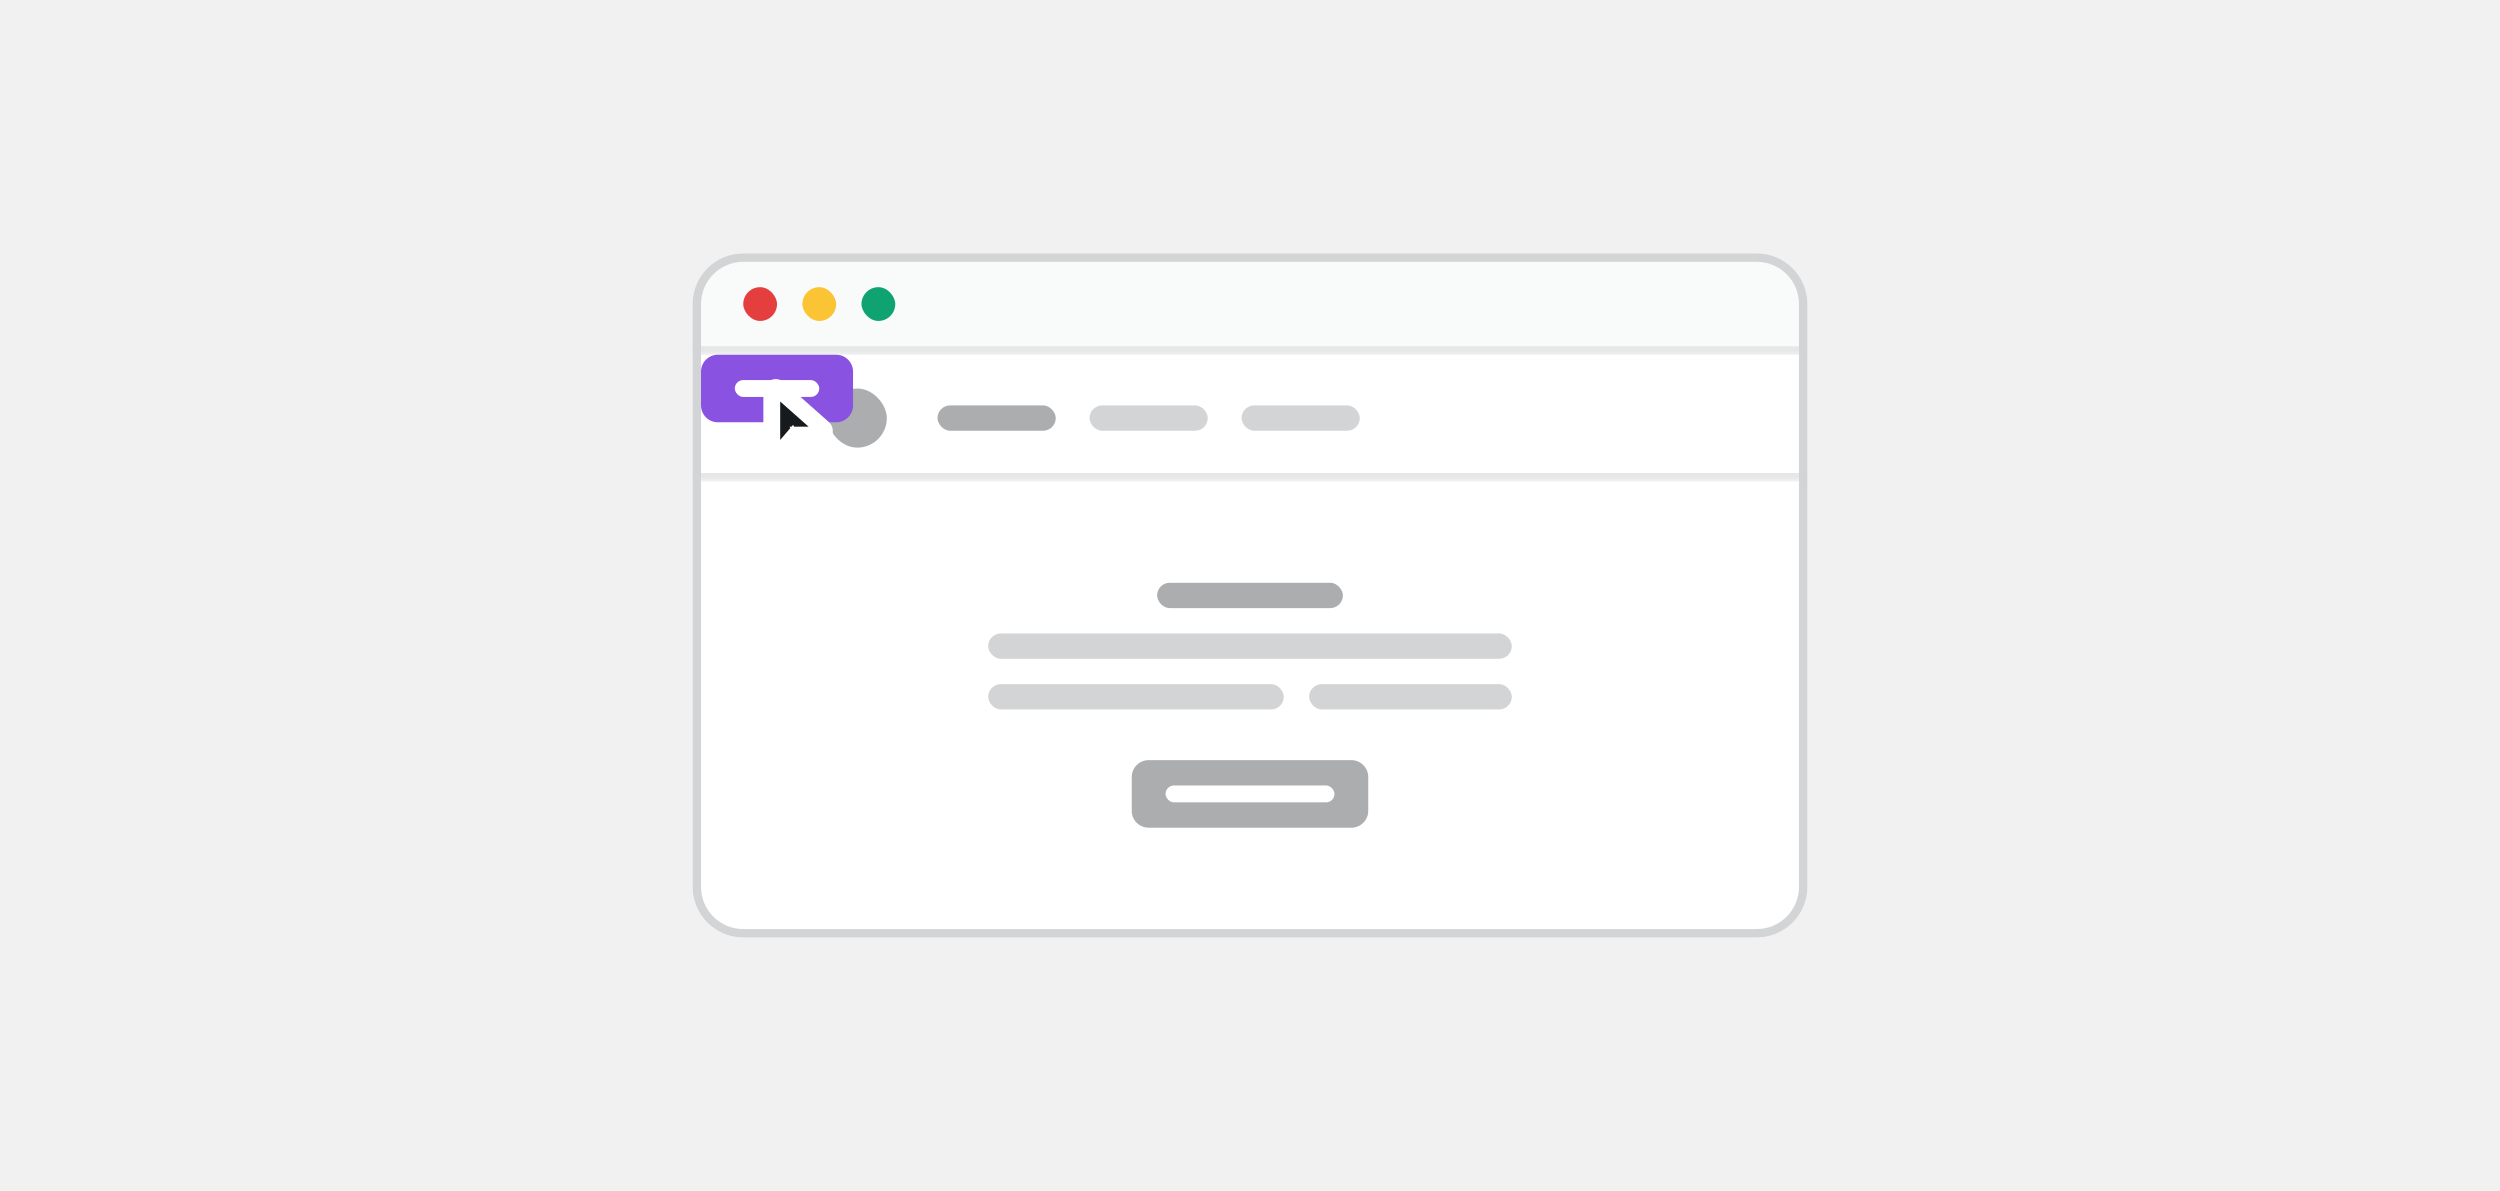 <svg width="296" height="141" viewBox="0 0 296 141" fill="none" xmlns="http://www.w3.org/2000/svg">
<rect width="296" height="141" fill="#F1F1F2"/>
<g clip-path="url(#clip0_78_8116)">
<path d="M82 36C82 32.686 84.686 30 88 30H208C211.314 30 214 32.686 214 36V105C214 108.314 211.314 111 208 111H88C84.686 111 82 108.314 82 105V36Z" fill="#F9FAFA"/>
<mask id="path-3-inside-1_78_8116" fill="white">
<path d="M82 30H214V42H82V30Z"/>
</mask>
<path d="M82 30H214V42H82V30Z" fill="#F9FAFA"/>
<path d="M214 41H82V43H214V41Z" fill="#E7E7E8" mask="url(#path-3-inside-1_78_8116)"/>
<rect x="88" y="34" width="4" height="4" rx="2" fill="#E53E3E"/>
<rect x="95" y="34" width="4" height="4" rx="2" fill="#FBC434"/>
<rect x="102" y="34" width="4" height="4" rx="2" fill="#0EA371"/>
<mask id="path-8-inside-2_78_8116" fill="white">
<path d="M82 42H214V57H82V42Z"/>
</mask>
<path d="M82 42H214V57H82V42Z" fill="white"/>
<path d="M214 56H82V58H214V56Z" fill="#E7E7E8" mask="url(#path-8-inside-2_78_8116)"/>
<rect x="98" y="46" width="7" height="7" rx="3.5" fill="#ABADAF"/>
<rect x="111" y="48" width="14" height="3" rx="1.5" fill="#ABADAF"/>
<rect x="129" y="48" width="14" height="3" rx="1.5" fill="#D3D4D5"/>
<rect x="147" y="48" width="14" height="3" rx="1.5" fill="#D3D4D5"/>
<path d="M83 44C83 42.895 83.895 42 85 42H99C100.105 42 101 42.895 101 44V48C101 49.105 100.105 50 99 50H85C83.895 50 83 49.105 83 48V44Z" fill="#8952E0"/>
<rect x="87" y="45" width="10" height="2" rx="1" fill="white"/>
<mask id="path-16-outside-3_78_8116" maskUnits="userSpaceOnUse" x="90" y="44" width="9" height="12" fill="black">
<rect fill="white" x="90" y="44" width="9" height="12"/>
<path d="M97.586 51.207C97.508 51.383 97.332 51.52 97.137 51.52H95.086L95.984 53.355C96.16 53.746 96.004 54.215 95.613 54.41C95.223 54.586 94.754 54.43 94.559 54.039L93.66 52.125L92.195 53.844C92.098 53.961 91.961 54.02 91.844 54.02C91.785 54.02 91.727 54 91.668 53.98C91.492 53.922 91.375 53.746 91.375 53.531V46.363C91.375 46.168 91.473 45.992 91.648 45.934C91.805 45.855 92 45.875 92.137 45.992L97.43 50.68C97.606 50.816 97.644 51.031 97.586 51.207Z"/>
</mask>
<path d="M97.586 51.207C97.508 51.383 97.332 51.52 97.137 51.52H95.086L95.984 53.355C96.16 53.746 96.004 54.215 95.613 54.41C95.223 54.586 94.754 54.43 94.559 54.039L93.66 52.125L92.195 53.844C92.098 53.961 91.961 54.02 91.844 54.02C91.785 54.02 91.727 54 91.668 53.98C91.492 53.922 91.375 53.746 91.375 53.531V46.363C91.375 46.168 91.473 45.992 91.648 45.934C91.805 45.855 92 45.875 92.137 45.992L97.43 50.68C97.606 50.816 97.644 51.031 97.586 51.207Z" fill="#171A1D"/>
<path d="M97.586 51.207L98.5 51.613L98.519 51.569L98.535 51.523L97.586 51.207ZM95.086 51.52V50.52H93.483L94.188 51.959L95.086 51.52ZM95.984 53.355L96.896 52.945L96.89 52.93L96.883 52.916L95.984 53.355ZM95.613 54.41L96.024 55.322L96.042 55.314L96.061 55.305L95.613 54.41ZM94.559 54.039L93.653 54.464L93.659 54.475L93.664 54.486L94.559 54.039ZM93.66 52.125L94.565 51.7L93.906 50.295L92.899 51.476L93.66 52.125ZM92.195 53.844L91.434 53.195L91.427 53.204L92.195 53.844ZM91.648 45.934L91.965 46.882L92.032 46.86L92.096 46.828L91.648 45.934ZM92.137 45.992L92.8 45.244L92.794 45.238L92.787 45.233L92.137 45.992ZM97.43 50.68L96.767 51.428L96.791 51.45L96.816 51.469L97.43 50.68ZM96.672 50.801C96.705 50.727 96.755 50.665 96.822 50.617C96.89 50.568 96.998 50.52 97.137 50.52V52.52C97.799 52.52 98.293 52.08 98.5 51.613L96.672 50.801ZM97.137 50.52H95.086V52.52H97.137V50.52ZM94.188 51.959L95.086 53.795L96.883 52.916L95.984 51.08L94.188 51.959ZM95.073 53.766C95.035 53.682 95.062 53.568 95.166 53.516L96.061 55.305C96.946 54.862 97.285 53.81 96.896 52.945L95.073 53.766ZM95.203 53.498C95.286 53.461 95.401 53.488 95.453 53.592L93.664 54.486C94.107 55.371 95.159 55.711 96.024 55.322L95.203 53.498ZM95.464 53.614L94.565 51.7L92.755 52.55L93.653 54.464L95.464 53.614ZM92.899 51.476L91.434 53.195L92.956 54.492L94.421 52.774L92.899 51.476ZM91.427 53.204C91.473 53.149 91.53 53.105 91.594 53.074C91.656 53.044 91.74 53.02 91.844 53.02V55.02C92.272 55.02 92.685 54.818 92.963 54.484L91.427 53.204ZM91.844 53.02C91.924 53.02 91.98 53.033 91.998 53.037C92.008 53.04 92.013 53.041 92.01 53.04C92.006 53.039 92 53.037 91.984 53.032L91.352 54.929C91.377 54.938 91.594 55.02 91.844 55.02V53.02ZM91.984 53.032C92.283 53.131 92.375 53.39 92.375 53.531H90.375C90.375 54.102 90.701 54.712 91.352 54.929L91.984 53.032ZM92.375 53.531V46.363H90.375V53.531H92.375ZM92.375 46.363C92.375 46.469 92.308 46.768 91.965 46.882L91.332 44.985C90.638 45.216 90.375 45.867 90.375 46.363H92.375ZM92.096 46.828C91.905 46.924 91.665 46.905 91.486 46.751L92.787 45.233C92.335 44.845 91.705 44.787 91.201 45.039L92.096 46.828ZM91.474 46.741L96.767 51.428L98.093 49.931L92.8 45.244L91.474 46.741ZM96.816 51.469C96.611 51.31 96.581 51.059 96.637 50.891L98.535 51.523C98.708 51.004 98.6 50.323 98.044 49.89L96.816 51.469Z" fill="white" mask="url(#path-16-outside-3_78_8116)"/>
<rect width="132" height="54" transform="translate(82 57)" fill="white"/>
<rect x="137" y="69" width="22" height="3" rx="1.5" fill="#ABADAF"/>
<rect x="117" y="75" width="62" height="3" rx="1.5" fill="#D3D4D5"/>
<rect x="117" y="81" width="35" height="3" rx="1.5" fill="#D3D4D5"/>
<rect x="155" y="81" width="24" height="3" rx="1.5" fill="#D3D4D5"/>
<path d="M134 92C134 90.895 134.895 90 136 90H160C161.105 90 162 90.895 162 92V96C162 97.105 161.105 98 160 98H136C134.895 98 134 97.105 134 96V92Z" fill="#ABADAF"/>
<rect x="138" y="93" width="20" height="2" rx="1" fill="white"/>
</g>
<path d="M82.5 36C82.5 32.962 84.962 30.5 88 30.5H208C211.038 30.5 213.5 32.962 213.5 36V105C213.5 108.038 211.038 110.5 208 110.5H88C84.962 110.5 82.5 108.038 82.5 105V36Z" stroke="#D3D4D5"/>
<defs>
<clipPath id="clip0_78_8116">
<path d="M82 36C82 32.686 84.686 30 88 30H208C211.314 30 214 32.686 214 36V105C214 108.314 211.314 111 208 111H88C84.686 111 82 108.314 82 105V36Z" fill="white"/>
</clipPath>
</defs>
</svg>
